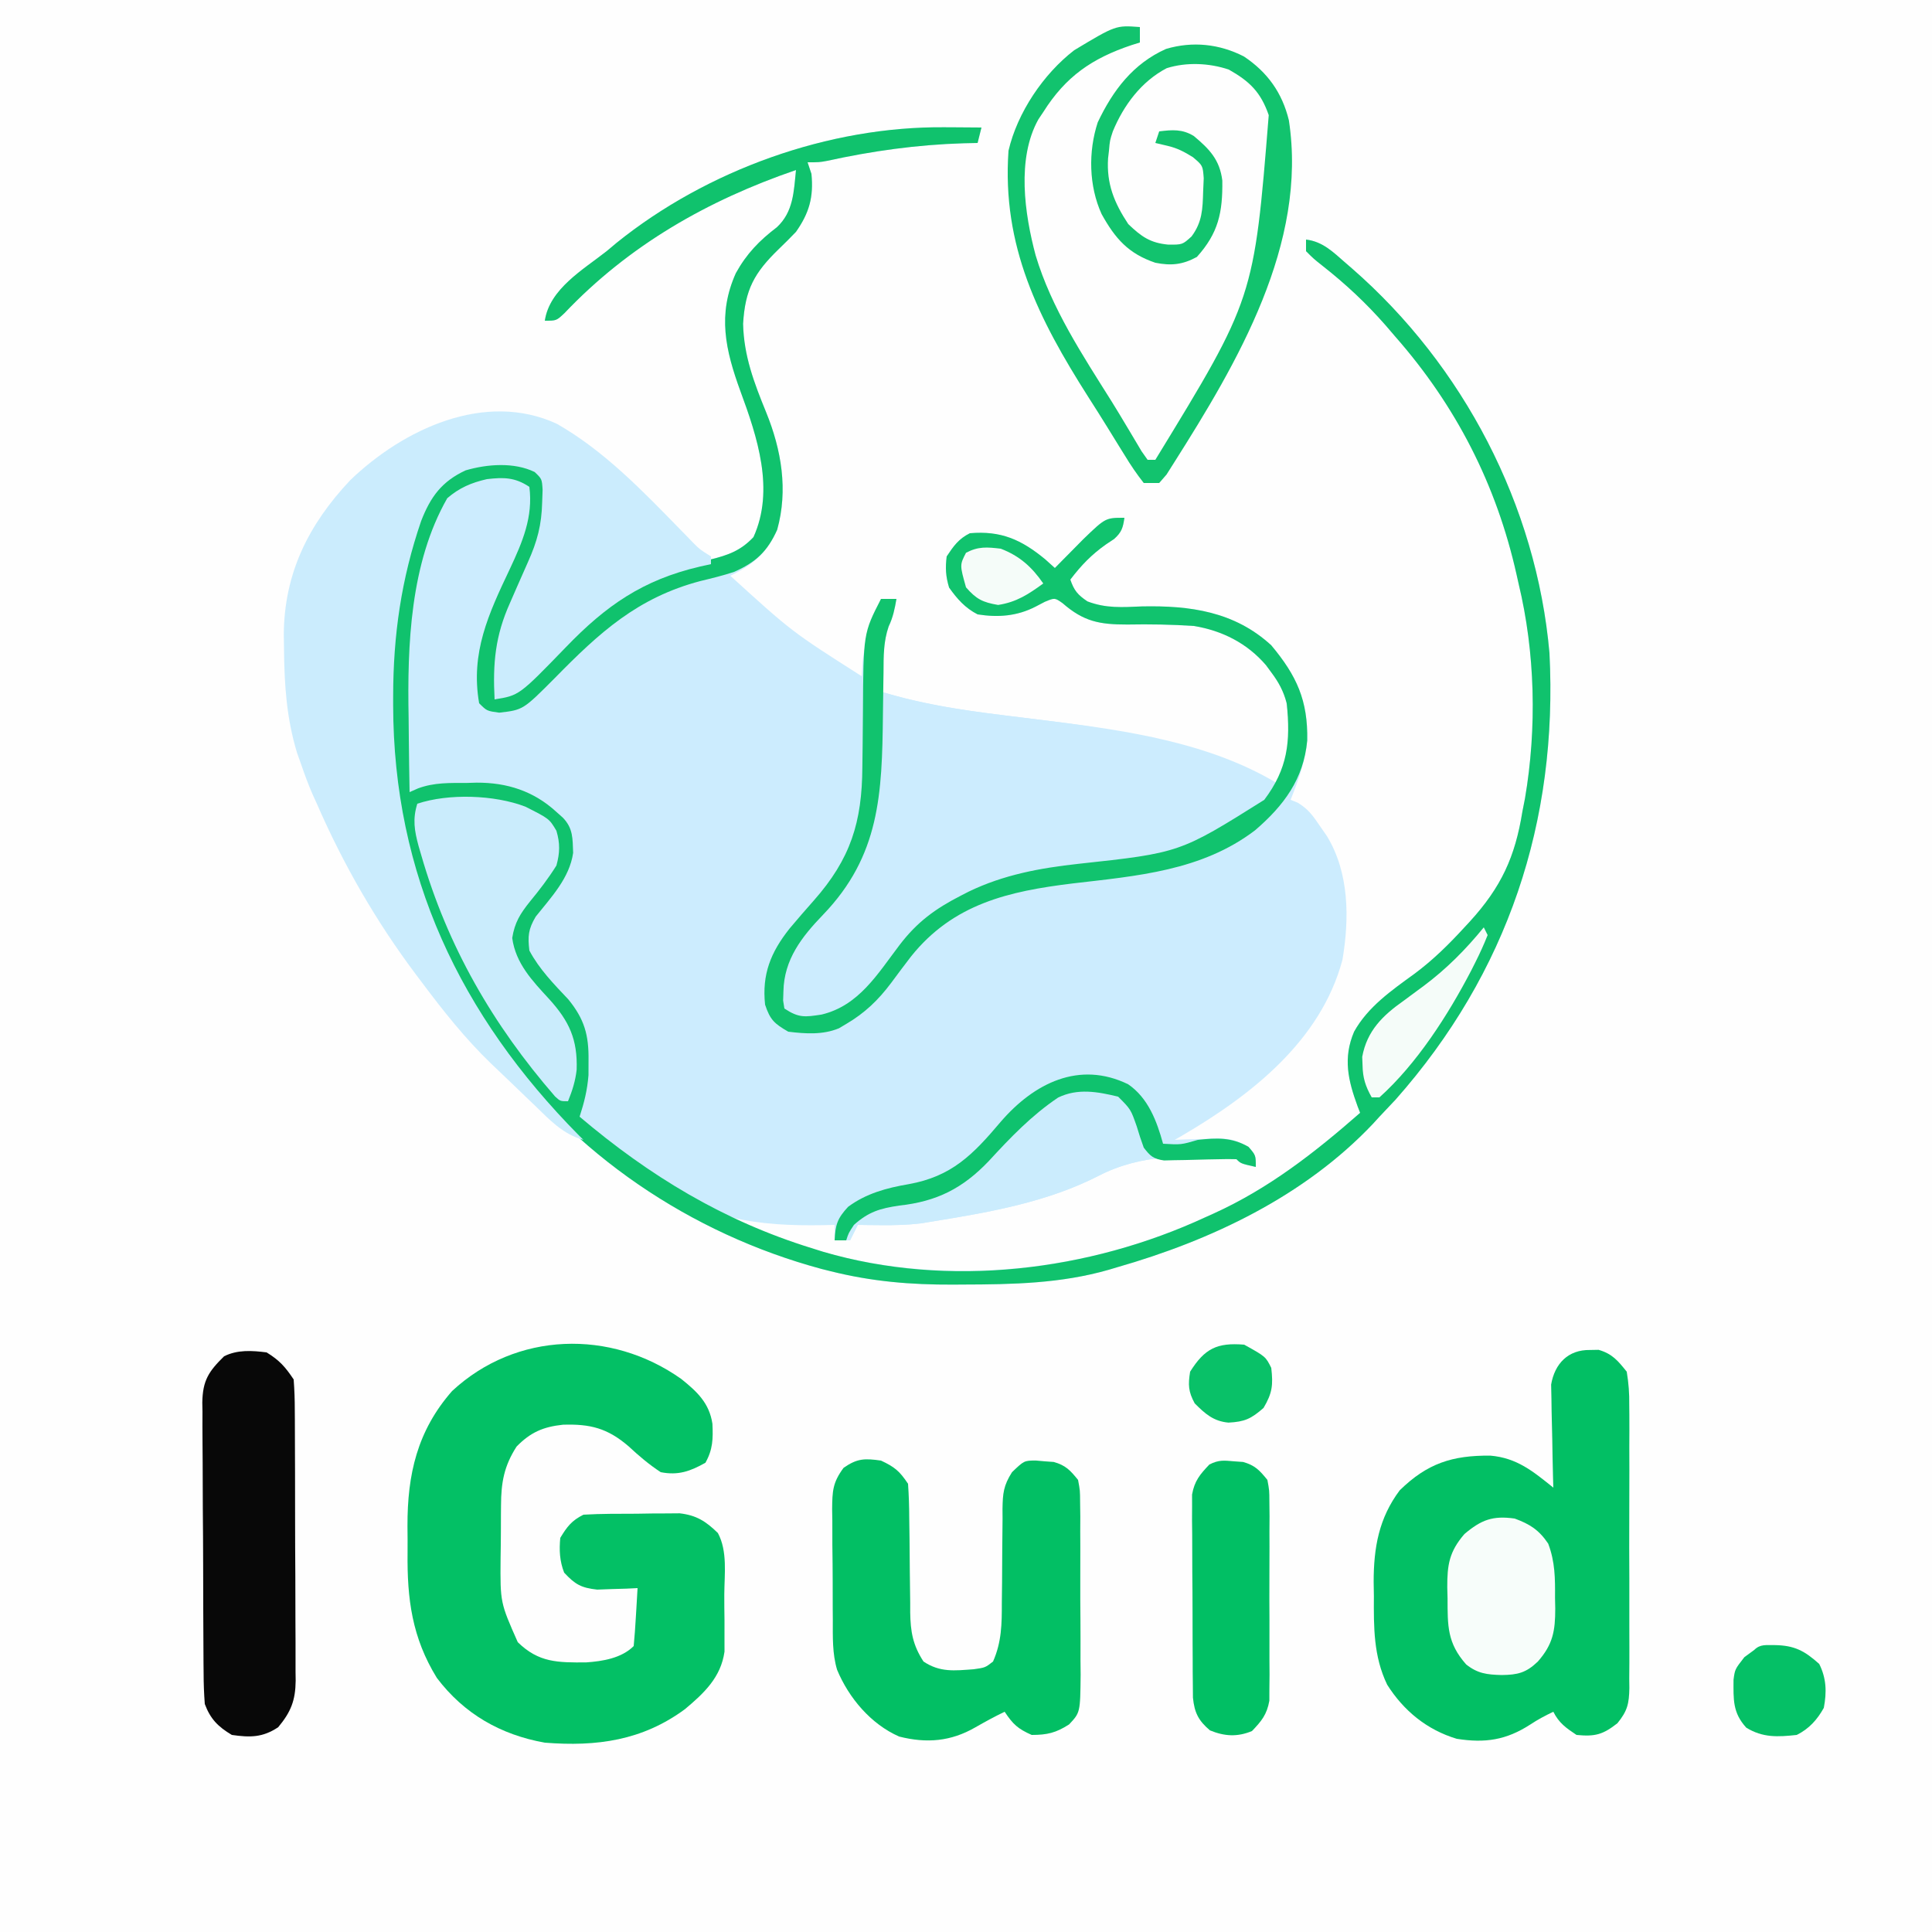 <?xml version="1.0" encoding="UTF-8"?>
<svg version="1.1" xmlns="http://www.w3.org/2000/svg" width="500" height="500">
<rect width="100%" height="100%" fill="#808080" stroke="none"/>
<path d="M0 0 C165 0 330 0 500 0 C500 165 500 330 500 500 C335 500 170 500 0 500 C0 335 0 170 0 0 Z " fill="#FEFEFE" transform="translate(0,0)"/>
<path d="M0 0 C1.377 0.007 1.377 0.007 2.781 0.014 C5.021 0.025 7.26 0.042 9.5 0.062 C9.17 1.383 8.84 2.703 8.5 4.062 C6.7 4.101 6.7 4.101 4.863 4.141 C-7.249 4.515 -18.716 6.122 -30.549 8.711 C-32.5 9.062 -32.5 9.062 -35.5 9.062 C-35.005 10.547 -35.005 10.547 -34.5 12.062 C-33.909 18.094 -35.077 22.178 -38.5 27.062 C-39.966 28.596 -41.469 30.094 -43 31.562 C-49.292 37.678 -51.673 41.994 -52.188 50.875 C-51.996 59.163 -49.34 66.142 -46.227 73.75 C-42.263 83.477 -40.534 93.84 -43.34 104.148 C-46.012 110.14 -49.613 113.287 -55.5 116.062 C-39.565 130.56 -39.565 130.56 -21.5 142.062 C-21.418 140.804 -21.335 139.546 -21.25 138.25 C-20.637 132.504 -18.643 127.394 -16.5 122.062 C-15.18 122.062 -13.86 122.062 -12.5 122.062 C-12.942 124.639 -13.422 126.89 -14.5 129.281 C-15.727 132.693 -15.922 135.76 -16.125 139.375 C-16.237 141.256 -16.237 141.256 -16.352 143.176 C-16.425 144.605 -16.425 144.605 -16.5 146.062 C-6.196 149.202 4.137 150.807 14.812 152.125 C15.493 152.21 16.173 152.294 16.875 152.382 C20.224 152.799 23.575 153.212 26.925 153.623 C47.091 156.102 68.892 159.309 86.5 170.062 C89.279 162.769 89.873 154.193 87.848 146.625 C86.908 144.56 85.863 142.874 84.5 141.062 C83.823 140.142 83.823 140.142 83.133 139.203 C78.26 133.531 71.839 130.281 64.5 129.062 C58.751 128.676 52.994 128.584 47.233 128.69 C40.082 128.693 35.955 127.936 30.491 123.16 C28.467 121.739 28.467 121.739 25.888 122.815 C24.706 123.432 24.706 123.432 23.5 124.062 C18.688 126.537 13.802 126.902 8.5 126.062 C5.28 124.41 3.219 122.075 1.125 119.125 C0.247 116.227 0.131 114.078 0.5 111.062 C2.3 108.363 3.584 106.521 6.5 105.062 C14.565 104.367 19.811 106.713 26 111.812 C26.825 112.555 27.65 113.297 28.5 114.062 C29.175 113.375 29.851 112.688 30.547 111.98 C31.439 111.079 32.331 110.178 33.25 109.25 C34.132 108.357 35.013 107.463 35.922 106.543 C41.618 101.062 41.618 101.062 46.5 101.062 C46.125 103.635 45.798 104.797 43.828 106.555 C43.142 107.011 42.457 107.467 41.75 107.938 C37.949 110.618 35.312 113.372 32.5 117.062 C33.483 119.914 34.402 120.996 36.926 122.703 C41.771 124.546 45.942 124.217 51.062 124 C63.458 123.753 74.958 125.301 84.5 134.062 C91.083 141.934 93.953 148.277 93.836 158.547 C93.31 164.046 91.558 168.964 89.5 174.062 C90.085 174.293 90.67 174.524 91.273 174.762 C94.067 176.394 95.31 178.208 97.125 180.875 C97.715 181.727 98.306 182.579 98.914 183.457 C104.69 192.946 104.739 204.757 102.922 215.473 C97.308 236.474 79.262 250.528 61.301 261.031 C60.707 261.372 60.112 261.712 59.5 262.062 C60.597 262.016 61.694 261.97 62.824 261.922 C64.279 261.884 65.733 261.848 67.188 261.812 C67.909 261.779 68.63 261.745 69.373 261.711 C73.255 261.64 75.107 261.825 78.52 263.891 C80.5 266.062 80.5 266.062 80.5 269.062 C76.625 268.188 76.625 268.188 75.5 267.062 C63.149 265.883 51.016 265.585 39.852 271.344 C26.725 278.076 11.931 280.728 -2.5 283.062 C-3.714 283.261 -4.929 283.46 -6.18 283.664 C-9.634 284.079 -12.96 284.161 -16.438 284.125 C-17.581 284.116 -18.724 284.107 -19.902 284.098 C-20.76 284.086 -21.617 284.074 -22.5 284.062 C-23.16 285.382 -23.82 286.702 -24.5 288.062 C-25.82 288.062 -27.14 288.062 -28.5 288.062 C-28.5 286.743 -28.5 285.423 -28.5 284.062 C-29.527 284.086 -30.555 284.109 -31.613 284.133 C-39.814 284.26 -47.467 283.969 -55.5 282.062 C-47.96 285.59 -40.455 288.566 -32.438 290.812 C-31.744 291.011 -31.05 291.209 -30.334 291.413 C1.943 300.116 37.432 296.001 67.5 282.062 C68.489 281.618 68.489 281.618 69.498 281.164 C83.863 274.662 95.736 265.363 107.5 255.062 C107.283 254.506 107.067 253.949 106.844 253.375 C104.392 246.656 103.021 240.926 105.938 234.062 C109.501 227.641 115.662 223.363 121.5 219.125 C126.328 215.554 130.447 211.485 134.5 207.062 C135.196 206.312 135.196 206.312 135.906 205.546 C143.999 196.66 147.61 188.864 149.5 177.062 C149.72 175.941 149.941 174.82 150.168 173.664 C153.266 155.493 152.825 135.972 148.5 118.062 C148.334 117.316 148.167 116.57 147.996 115.801 C142.788 92.495 132.293 71.999 116.5 54.062 C115.709 53.138 114.917 52.214 114.102 51.262 C109.063 45.516 103.76 40.56 97.75 35.84 C95.5 34.062 95.5 34.062 93.5 32.062 C93.5 31.073 93.5 30.082 93.5 29.062 C97.815 29.564 100.544 32.318 103.688 35.062 C104.264 35.561 104.841 36.059 105.435 36.573 C134.193 61.657 153.131 97.881 156.5 136.062 C158.725 179.67 145.68 218.843 116.688 251.625 C115.3 253.112 113.905 254.592 112.5 256.062 C111.955 256.659 111.409 257.256 110.848 257.871 C93.126 276.633 68.947 288.075 44.5 295.062 C43.829 295.263 43.157 295.464 42.465 295.671 C30.026 299.245 17.528 299.469 4.688 299.5 C3.436 299.509 3.436 299.509 2.16 299.518 C-8.78 299.57 -18.866 298.724 -29.5 296.062 C-30.294 295.864 -31.087 295.665 -31.905 295.461 C-65.808 286.315 -96.195 265.757 -116.5 237.062 C-116.899 236.501 -117.298 235.939 -117.709 235.361 C-124.161 226.145 -128.98 216.34 -133.5 206.062 C-134.117 204.707 -134.117 204.707 -134.746 203.324 C-141.944 186.661 -143.871 168.26 -143.816 150.283 C-143.813 148.129 -143.836 145.976 -143.861 143.822 C-143.922 130.635 -141.918 118.028 -137.688 105.5 C-137.465 104.772 -137.243 104.045 -137.014 103.295 C-134.836 96.725 -131.318 91.845 -125.438 88.125 C-120.152 86.233 -113.984 86.181 -108.5 87.062 C-105.376 88.922 -103.809 89.979 -102.801 93.516 C-102.853 105.903 -108.246 116.838 -113.52 127.828 C-115.473 132.281 -115.748 136.467 -116.062 141.312 C-116.146 142.576 -116.23 143.839 -116.316 145.141 C-116.377 146.105 -116.438 147.069 -116.5 148.062 C-110.265 144.514 -105.123 140.025 -99.938 135.125 C-99.281 134.505 -98.624 133.886 -97.948 133.248 C-95.344 130.782 -92.752 128.307 -90.18 125.809 C-81.793 117.966 -71.709 114.482 -60.731 111.886 C-56.146 110.753 -52.833 109.613 -49.5 106.062 C-43.955 93.831 -48.507 80.151 -52.879 68.305 C-56.768 57.639 -58.871 48.469 -54.062 37.75 C-51.291 32.737 -47.994 29.331 -43.453 25.879 C-39.148 21.875 -39.065 16.615 -38.5 11.062 C-61.358 18.908 -81.681 30.476 -98.438 48.125 C-100.5 50.062 -100.5 50.062 -103.5 50.062 C-102.279 41.819 -93.539 36.827 -87.5 32.062 C-86.649 31.35 -85.798 30.637 -84.922 29.902 C-61.532 11.061 -30.011 -0.284 0 0 Z " fill="#CCECFE" transform="translate(244.5,32.938)"/>
<path d="M0 0 C1.377 0.007 1.377 0.007 2.781 0.014 C5.021 0.025 7.26 0.042 9.5 0.062 C9.17 1.383 8.84 2.703 8.5 4.062 C6.7 4.101 6.7 4.101 4.863 4.141 C-7.249 4.515 -18.716 6.122 -30.549 8.711 C-32.5 9.062 -32.5 9.062 -35.5 9.062 C-35.005 10.547 -35.005 10.547 -34.5 12.062 C-33.909 18.094 -35.077 22.178 -38.5 27.062 C-39.966 28.596 -41.469 30.094 -43 31.562 C-49.292 37.678 -51.673 41.994 -52.188 50.875 C-51.996 59.163 -49.34 66.142 -46.227 73.75 C-42.266 83.47 -40.49 93.893 -43.375 104.184 C-45.904 109.782 -48.851 112.553 -54.5 115.062 C-57.382 116.014 -60.301 116.727 -63.25 117.438 C-79.503 121.732 -89.368 130.77 -100.875 142.5 C-109.131 150.791 -109.131 150.791 -115.312 151.5 C-118.5 151.062 -118.5 151.062 -120.5 149.062 C-122.765 135.975 -118.074 125.95 -112.573 114.352 C-109.285 107.336 -106.504 100.885 -107.5 93.062 C-111.253 90.56 -114.16 90.567 -118.5 91.062 C-122.529 91.995 -125.605 93.292 -128.75 96 C-138.358 112.814 -139.108 133.993 -138.75 152.812 C-138.73 154.697 -138.712 156.581 -138.695 158.465 C-138.652 162.998 -138.583 167.53 -138.5 172.062 C-137.769 171.739 -137.038 171.416 -136.284 171.083 C-132.1 169.549 -128.166 169.694 -123.75 169.688 C-122.894 169.663 -122.038 169.639 -121.156 169.613 C-113.283 169.577 -106.39 171.779 -100.5 177.188 C-99.943 177.685 -99.386 178.183 -98.812 178.695 C-96.154 181.464 -96.318 184.075 -96.172 187.797 C-97.117 194.323 -101.884 199.301 -105.855 204.281 C-107.782 207.539 -107.937 209.339 -107.5 213.062 C-104.905 217.929 -101.174 221.723 -97.402 225.719 C-93.243 230.843 -92.1 234.932 -92.188 241.5 C-92.191 242.757 -92.195 244.014 -92.199 245.309 C-92.513 249.221 -93.297 252.347 -94.5 256.062 C-76.411 271.396 -57.208 283.031 -34.5 290.062 C-33.495 290.378 -32.489 290.694 -31.453 291.02 C0.865 300.5 37.304 296.06 67.5 282.062 C68.489 281.618 68.489 281.618 69.498 281.164 C83.863 274.662 95.736 265.363 107.5 255.062 C107.283 254.506 107.067 253.949 106.844 253.375 C104.392 246.656 103.021 240.926 105.938 234.062 C109.501 227.641 115.662 223.363 121.5 219.125 C126.328 215.554 130.447 211.485 134.5 207.062 C135.196 206.312 135.196 206.312 135.906 205.546 C143.999 196.66 147.61 188.864 149.5 177.062 C149.72 175.941 149.941 174.82 150.168 173.664 C153.266 155.493 152.825 135.972 148.5 118.062 C148.334 117.316 148.167 116.57 147.996 115.801 C142.788 92.495 132.293 71.999 116.5 54.062 C115.709 53.138 114.917 52.214 114.102 51.262 C109.063 45.516 103.76 40.56 97.75 35.84 C95.5 34.062 95.5 34.062 93.5 32.062 C93.5 31.073 93.5 30.082 93.5 29.062 C97.815 29.564 100.544 32.318 103.688 35.062 C104.264 35.561 104.841 36.059 105.435 36.573 C134.193 61.657 153.131 97.881 156.5 136.062 C158.725 179.67 145.68 218.843 116.688 251.625 C115.3 253.112 113.905 254.592 112.5 256.062 C111.955 256.659 111.409 257.256 110.848 257.871 C93.126 276.633 68.947 288.075 44.5 295.062 C43.829 295.263 43.157 295.464 42.465 295.671 C30.026 299.245 17.528 299.469 4.688 299.5 C3.436 299.509 3.436 299.509 2.16 299.518 C-8.78 299.57 -18.866 298.724 -29.5 296.062 C-30.294 295.864 -31.087 295.665 -31.905 295.461 C-65.808 286.315 -96.195 265.757 -116.5 237.062 C-116.899 236.501 -117.298 235.939 -117.709 235.361 C-124.161 226.145 -128.98 216.34 -133.5 206.062 C-134.117 204.707 -134.117 204.707 -134.746 203.324 C-141.944 186.661 -143.871 168.26 -143.816 150.283 C-143.813 148.129 -143.836 145.976 -143.861 143.822 C-143.922 130.635 -141.918 118.028 -137.688 105.5 C-137.465 104.772 -137.243 104.045 -137.014 103.295 C-134.836 96.725 -131.318 91.845 -125.438 88.125 C-120.152 86.233 -113.984 86.181 -108.5 87.062 C-105.376 88.922 -103.809 89.979 -102.801 93.516 C-102.853 105.903 -108.246 116.838 -113.52 127.828 C-115.473 132.281 -115.748 136.467 -116.062 141.312 C-116.146 142.576 -116.23 143.839 -116.316 145.141 C-116.377 146.105 -116.438 147.069 -116.5 148.062 C-110.265 144.514 -105.123 140.025 -99.938 135.125 C-99.281 134.505 -98.624 133.886 -97.948 133.248 C-95.344 130.782 -92.752 128.307 -90.18 125.809 C-81.793 117.966 -71.709 114.482 -60.731 111.886 C-56.146 110.753 -52.833 109.613 -49.5 106.062 C-43.955 93.831 -48.507 80.151 -52.879 68.305 C-56.768 57.639 -58.871 48.469 -54.062 37.75 C-51.291 32.737 -47.994 29.331 -43.453 25.879 C-39.148 21.875 -39.065 16.615 -38.5 11.062 C-61.358 18.908 -81.681 30.476 -98.438 48.125 C-100.5 50.062 -100.5 50.062 -103.5 50.062 C-102.279 41.819 -93.539 36.827 -87.5 32.062 C-86.649 31.35 -85.798 30.637 -84.922 29.902 C-61.532 11.061 -30.011 -0.284 0 0 Z " fill="#10C26D" transform="translate(244.5,32.938)"/>
<path d="M0 0 C12.286 7.007 22.236 17.417 32.041 27.463 C32.926 28.369 32.926 28.369 33.828 29.293 C34.345 29.828 34.863 30.363 35.396 30.915 C37.03 32.537 37.03 32.537 39.875 34.312 C39.875 34.972 39.875 35.633 39.875 36.312 C38.931 36.52 37.988 36.728 37.016 36.941 C22.239 40.391 12.714 47.014 2.285 57.848 C-9.782 70.304 -9.782 70.304 -16.125 71.312 C-16.616 61.964 -15.962 54.84 -12.125 46.312 C-11.527 44.947 -10.931 43.581 -10.336 42.215 C-9.401 40.07 -8.461 37.927 -7.5 35.793 C-5.078 30.393 -3.952 26.162 -3.812 20.25 C-3.775 19.207 -3.738 18.164 -3.699 17.09 C-3.877 14.258 -3.877 14.258 -5.754 12.469 C-11.073 9.875 -18.028 10.408 -23.613 12.039 C-29.777 14.895 -32.687 18.862 -35.125 25.125 C-40.268 40.108 -42.362 54.681 -42.375 70.5 C-42.376 71.261 -42.376 72.021 -42.377 72.805 C-42.315 116.7 -25.005 153.122 5.688 184.145 C6.079 184.53 6.471 184.915 6.875 185.312 C1.464 183.805 -1.886 180.111 -5.812 176.312 C-6.524 175.633 -7.235 174.953 -7.968 174.252 C-9.385 172.893 -10.799 171.531 -12.21 170.165 C-13.798 168.628 -15.401 167.107 -17.008 165.59 C-23.792 159.056 -29.495 151.835 -35.125 144.312 C-35.553 143.745 -35.981 143.178 -36.422 142.593 C-46.769 128.807 -55.243 114.107 -62.125 98.312 C-62.513 97.457 -62.901 96.601 -63.301 95.719 C-64.355 93.277 -65.262 90.828 -66.125 88.312 C-66.684 86.737 -66.684 86.737 -67.254 85.129 C-69.989 76.122 -70.544 67.464 -70.625 58.062 C-70.643 56.891 -70.662 55.719 -70.681 54.512 C-70.569 38.64 -64.27 26.064 -53.527 14.625 C-39.75 1.363 -18.593 -8.606 0 0 Z " fill="#CBECFD" transform="translate(144.125,109.688)"/>
<path d="M0 0 C4.067 3.263 7.242 6.201 8.062 11.586 C8.246 15.493 8.182 18.243 6.25 21.688 C2.315 23.895 -0.791 25.011 -5.312 24.125 C-8.369 22.122 -10.963 19.91 -13.637 17.422 C-19.124 12.712 -23.576 11.62 -30.625 11.84 C-35.683 12.376 -39.002 13.779 -42.625 17.5 C-45.865 22.54 -46.629 26.805 -46.648 32.734 C-46.655 33.461 -46.662 34.187 -46.669 34.935 C-46.679 36.468 -46.683 38.001 -46.683 39.534 C-46.687 41.854 -46.724 44.172 -46.762 46.492 C-46.855 57.868 -46.855 57.868 -42.312 68.125 C-36.856 73.448 -31.938 73.396 -24.629 73.355 C-20.381 73.06 -15.468 72.281 -12.312 69.125 C-12.076 66.599 -11.891 64.094 -11.75 61.562 C-11.707 60.852 -11.664 60.141 -11.619 59.408 C-11.513 57.647 -11.412 55.886 -11.312 54.125 C-12.265 54.171 -13.218 54.218 -14.199 54.266 C-15.453 54.302 -16.708 54.338 -18 54.375 C-19.241 54.421 -20.483 54.468 -21.762 54.516 C-25.924 54.058 -27.478 53.164 -30.312 50.125 C-31.474 47.134 -31.619 44.311 -31.312 41.125 C-29.547 38.204 -28.354 36.646 -25.312 35.125 C-20.714 34.852 -16.106 34.893 -11.5 34.875 C-10.215 34.854 -8.931 34.834 -7.607 34.812 C-6.369 34.807 -5.131 34.802 -3.855 34.797 C-2.721 34.788 -1.587 34.778 -0.419 34.769 C3.937 35.268 6.371 36.843 9.473 39.864 C12.015 44.597 11.164 50.497 11.134 55.769 C11.125 57.986 11.154 60.201 11.186 62.418 C11.187 63.839 11.187 65.259 11.184 66.68 C11.185 67.963 11.187 69.247 11.189 70.57 C10.249 77.229 5.907 81.303 0.957 85.453 C-10.076 93.581 -21.874 95.19 -35.312 94.125 C-46.751 92.09 -56.199 86.686 -63.25 77.375 C-69.694 66.93 -70.967 56.908 -70.834 44.925 C-70.813 42.628 -70.834 40.333 -70.859 38.035 C-70.886 24.712 -68.345 13.427 -59.312 3.125 C-42.759 -12.267 -18.258 -12.94 0 0 Z " fill="#03C065" transform="translate(176.312,356.875)"/>
<path d="M0 0 C0.732 -0.013 1.464 -0.026 2.219 -0.039 C5.759 0.991 7.209 2.764 9.5 5.625 C9.995 8.669 10.186 11.152 10.147 14.191 C10.156 15.042 10.164 15.893 10.174 16.77 C10.195 19.577 10.181 22.381 10.164 25.188 C10.167 27.141 10.172 29.095 10.179 31.049 C10.186 35.141 10.175 39.233 10.152 43.325 C10.123 48.568 10.14 53.809 10.17 59.052 C10.188 63.086 10.182 67.119 10.169 71.153 C10.166 73.086 10.17 75.019 10.181 76.952 C10.194 79.655 10.175 82.356 10.147 85.059 C10.162 86.254 10.162 86.254 10.178 87.474 C10.1 91.553 9.691 93.389 7.085 96.598 C3.321 99.55 1.297 100.095 -3.5 99.625 C-6.2 97.825 -8.042 96.541 -9.5 93.625 C-11.576 94.617 -13.52 95.638 -15.438 96.914 C-21.688 100.963 -27.155 101.787 -34.5 100.625 C-42.198 98.303 -48.21 93.402 -52.5 86.625 C-56.052 79.239 -55.985 71.744 -55.938 63.688 C-55.957 62.476 -55.977 61.265 -55.998 60.018 C-55.993 51.158 -54.661 43.53 -49.25 36.312 C-42.113 29.338 -35.684 27.263 -25.801 27.34 C-18.904 27.936 -14.75 31.403 -9.5 35.625 C-9.526 34.742 -9.552 33.86 -9.579 32.95 C-9.665 29.661 -9.727 26.373 -9.775 23.082 C-9.8 21.661 -9.834 20.24 -9.877 18.82 C-9.938 16.771 -9.966 14.725 -9.988 12.676 C-10.014 11.445 -10.041 10.214 -10.068 8.947 C-9.14 3.519 -5.648 -0.099 0 0 Z " fill="#02BF64" transform="translate(411.5,349.375)"/>
<path d="M0 0 C0.91 0.266 1.82 0.532 2.757 0.806 C12.16 3.492 21.617 4.865 31.312 6.062 C31.993 6.147 32.673 6.232 33.375 6.319 C36.724 6.736 40.075 7.149 43.425 7.561 C55.552 9.051 67.188 11.119 79 14.312 C80.027 14.584 81.054 14.856 82.113 15.136 C89.333 17.179 95.561 20.162 102 24 C98.438 31.463 91.757 35.752 84.273 38.879 C73.553 42.551 62.462 44.147 51.25 45.5 C30.624 48.025 14.402 53.956 1.25 70.688 C-0.543 73.037 -2.287 75.404 -4 77.812 C-8.492 82.726 -13.455 84.67 -19.977 85.082 C-22 85 -22 85 -24.562 84.125 C-26.497 81.266 -26.482 79.039 -26.531 75.645 C-25.1 68.52 -20.846 63.249 -16.062 58 C-3.415 43.655 -1.047 31.927 -0.438 13 C-0.394 11.748 -0.351 10.497 -0.307 9.207 C-0.201 6.138 -0.099 3.069 0 0 Z " fill="#CCECFE" transform="translate(228,179)"/>
<path d="M0 0 C3.539 1.651 4.811 2.716 7 6 C7.206 8.972 7.301 11.859 7.309 14.832 C7.334 16.618 7.359 18.404 7.385 20.189 C7.413 23 7.437 25.811 7.456 28.622 C7.478 31.338 7.517 34.054 7.559 36.77 C7.559 37.604 7.559 38.439 7.559 39.299 C7.642 44.248 8.22 47.732 11 52 C15.275 54.85 18.99 54.368 24 54 C26.975 53.582 26.975 53.582 29 52 C31.235 46.931 31.28 42.268 31.273 36.84 C31.294 35.059 31.315 33.279 31.336 31.498 C31.359 28.711 31.375 25.924 31.381 23.137 C31.39 20.434 31.424 17.731 31.461 15.027 C31.456 14.197 31.451 13.367 31.446 12.511 C31.514 8.486 31.697 6.476 33.909 2.998 C37.037 0.009 37.037 0.009 40.023 -0.02 C40.799 0.049 41.575 0.117 42.375 0.188 C43.146 0.243 43.917 0.298 44.711 0.355 C47.804 1.226 48.981 2.514 51 5 C51.515 7.725 51.515 7.725 51.533 10.883 C51.549 12.067 51.565 13.252 51.581 14.473 C51.576 15.749 51.572 17.025 51.566 18.34 C51.573 19.654 51.579 20.968 51.585 22.322 C51.596 25.102 51.591 27.882 51.576 30.662 C51.559 34.218 51.583 37.772 51.618 41.328 C51.645 44.728 51.635 48.127 51.629 51.527 C51.642 52.801 51.655 54.075 51.669 55.388 C51.565 65.207 51.565 65.207 48.679 68.28 C45.299 70.45 43.016 71 39 71 C35.426 69.412 34.189 68.284 32 65 C29.394 66.251 26.881 67.624 24.375 69.062 C18.084 72.674 11.865 73.229 4.711 71.422 C-2.618 68.21 -8.329 61.432 -11.363 54.137 C-12.622 49.913 -12.468 45.587 -12.469 41.211 C-12.476 40.189 -12.484 39.168 -12.492 38.116 C-12.503 35.966 -12.505 33.816 -12.501 31.666 C-12.5 28.378 -12.542 25.092 -12.586 21.805 C-12.591 19.711 -12.594 17.617 -12.594 15.523 C-12.61 14.543 -12.627 13.563 -12.643 12.553 C-12.596 7.904 -12.518 5.698 -9.682 1.874 C-6.163 -0.585 -4.214 -0.602 0 0 Z " fill="#02BF64" transform="translate(228,378)"/>
<path d="M0 0 C3.336 2.058 4.826 3.739 7 7 C7.205 9.686 7.294 12.269 7.291 14.956 C7.301 16.171 7.301 16.171 7.311 17.411 C7.33 20.093 7.334 22.775 7.336 25.457 C7.342 27.322 7.349 29.186 7.356 31.051 C7.368 34.962 7.372 38.874 7.371 42.785 C7.37 47.792 7.398 52.799 7.432 57.806 C7.454 61.659 7.458 65.511 7.457 69.364 C7.46 71.21 7.469 73.055 7.484 74.901 C7.504 77.486 7.498 80.07 7.486 82.656 C7.497 83.415 7.508 84.174 7.52 84.956 C7.459 90.113 6.278 93.044 3 97 C-1.027 99.685 -4.268 99.682 -9 99 C-12.589 96.862 -14.538 94.881 -16 91 C-16.206 88.277 -16.304 85.654 -16.306 82.93 C-16.315 82.12 -16.323 81.31 -16.332 80.475 C-16.356 77.798 -16.364 75.122 -16.371 72.445 C-16.38 70.582 -16.389 68.719 -16.398 66.856 C-16.415 62.95 -16.423 59.045 -16.426 55.139 C-16.431 50.14 -16.469 45.141 -16.514 40.142 C-16.544 36.294 -16.551 32.445 -16.552 28.597 C-16.556 26.754 -16.569 24.911 -16.59 23.069 C-16.617 20.488 -16.612 17.909 -16.599 15.329 C-16.614 14.571 -16.629 13.813 -16.644 13.033 C-16.565 7.246 -14.973 4.903 -11 1 C-7.54 -0.73 -3.783 -0.484 0 0 Z " fill="#080808" transform="translate(69,350)"/>
<path d="M0 0 C-0.375 2.572 -0.702 3.734 -2.672 5.492 C-3.358 5.949 -4.043 6.405 -4.75 6.875 C-8.551 9.555 -11.188 12.309 -14 16 C-13.017 18.851 -12.098 19.933 -9.574 21.641 C-4.729 23.483 -0.558 23.154 4.562 22.938 C16.958 22.691 28.458 24.239 38 33 C44.622 40.919 47.507 47.303 47.309 57.648 C46.389 67.634 41.237 74.503 33.816 80.875 C20.004 91.398 3.231 92.682 -13.422 94.637 C-29.922 96.65 -44.334 99.889 -55.26 113.579 C-56.991 115.831 -58.693 118.102 -60.379 120.388 C-63.711 124.837 -67.213 128.189 -72 131 C-72.623 131.37 -73.245 131.74 -73.887 132.121 C-78.06 133.857 -82.578 133.544 -87 133 C-90.617 130.902 -91.683 129.951 -93 126 C-93.825 118.16 -91.565 112.499 -86.666 106.316 C-84.611 103.861 -82.509 101.451 -80.388 99.052 C-70.865 88.27 -67.894 78.771 -67.824 64.516 C-67.801 62.674 -67.777 60.833 -67.752 58.992 C-67.717 56.125 -67.688 53.257 -67.674 50.39 C-67.559 29.891 -67.559 29.891 -63 21 C-61.68 21 -60.36 21 -59 21 C-59.439 23.558 -59.885 25.762 -61.018 28.109 C-62.38 32.118 -62.317 35.863 -62.344 40.07 C-62.358 40.947 -62.373 41.824 -62.388 42.728 C-62.434 45.527 -62.469 48.326 -62.5 51.125 C-62.729 71.373 -63.264 87.45 -78.019 102.761 C-83.543 108.498 -88.087 114.329 -88.25 122.562 C-88.276 123.348 -88.302 124.133 -88.328 124.941 C-88.22 125.621 -88.112 126.3 -88 127 C-84.269 129.487 -82.669 129.219 -78.387 128.57 C-68.706 126.257 -63.905 118.071 -58.212 110.59 C-53.628 104.576 -48.937 101.175 -42.25 97.75 C-41.607 97.42 -40.963 97.09 -40.3 96.75 C-31.256 92.377 -21.85 90.653 -11.938 89.562 C14.347 86.715 14.347 86.715 36.188 73 C42.246 64.953 43.019 58.009 42 48 C41.157 44.869 39.943 42.582 38 40 C37.549 39.386 37.098 38.773 36.633 38.141 C31.76 32.468 25.339 29.219 18 28 C12.251 27.614 6.494 27.521 0.733 27.627 C-6.418 27.631 -10.545 26.874 -16.009 22.097 C-18.033 20.676 -18.033 20.676 -20.612 21.752 C-21.4 22.164 -22.188 22.576 -23 23 C-27.812 25.475 -32.698 25.84 -38 25 C-41.22 23.347 -43.281 21.013 -45.375 18.062 C-46.253 15.165 -46.369 13.016 -46 10 C-44.2 7.3 -42.916 5.458 -40 4 C-31.935 3.305 -26.689 5.651 -20.5 10.75 C-19.675 11.492 -18.85 12.235 -18 13 C-17.325 12.313 -16.649 11.626 -15.953 10.918 C-14.615 9.566 -14.615 9.566 -13.25 8.188 C-12.368 7.294 -11.487 6.401 -10.578 5.48 C-4.882 0 -4.882 0 0 0 Z " fill="#11C36E" transform="translate(291,134)"/>
<path d="M0 0 C6.208 3.131 6.208 3.131 8.062 6.25 C9.027 9.506 8.967 11.976 8.062 15.25 C5.969 18.593 3.734 21.506 1.227 24.551 C-1.319 27.726 -2.738 29.993 -3.375 34 C-2.491 40.569 1.815 45.069 6.188 49.812 C11.379 55.543 13.556 60.243 13.301 68.094 C12.98 70.993 12.166 73.559 11.062 76.25 C9.062 76.25 9.062 76.25 7.723 75.027 C-8.395 56.467 -20.129 36.16 -26.938 12.5 C-27.268 11.374 -27.268 11.374 -27.604 10.226 C-28.688 6.235 -29.193 3.236 -27.938 -0.75 C-19.812 -3.458 -7.95 -3.044 0 0 Z " fill="#CAECFC" transform="translate(135.938,208.75)"/>
<path d="M0 0 C5.186 3.543 7.432 9.525 9.047 15.398 C13.697 15.668 13.697 15.668 18.047 14.398 C22.964 13.868 26.832 13.694 31.172 16.211 C33.047 18.398 33.047 18.398 33.047 21.398 C29.172 20.523 29.172 20.523 28.047 19.398 C15.696 18.219 3.563 17.921 -7.602 23.68 C-20.728 30.411 -35.522 33.064 -49.953 35.398 C-51.775 35.696 -51.775 35.696 -53.633 36 C-57.087 36.415 -60.413 36.497 -63.891 36.461 C-65.034 36.452 -66.177 36.443 -67.355 36.434 C-68.213 36.422 -69.07 36.41 -69.953 36.398 C-70.613 37.718 -71.273 39.038 -71.953 40.398 C-73.273 40.398 -74.593 40.398 -75.953 40.398 C-75.765 36.357 -75.248 34.716 -72.453 31.711 C-67.792 28.262 -62.494 26.832 -56.836 25.867 C-45.635 23.864 -40.172 18.234 -33.016 9.773 C-24.324 -0.337 -12.619 -6.135 0 0 Z " fill="#CBECFD" transform="translate(291.953,280.602)"/>
<path d="M0 0 C0 1.32 0 2.64 0 4 C-1.052 4.329 -1.052 4.329 -2.125 4.664 C-12.382 8.092 -19.207 12.797 -25 22 C-25.415 22.62 -25.83 23.24 -26.258 23.879 C-31.927 34.009 -29.85 48.333 -26.971 59.104 C-22.871 72.774 -14.844 84.888 -7.321 96.875 C-6.054 98.913 -4.816 100.965 -3.59 103.027 C-3.224 103.639 -2.858 104.25 -2.48 104.88 C-1.503 106.515 -0.531 108.152 0.441 109.789 C0.956 110.519 1.47 111.248 2 112 C2.66 112 3.32 112 4 112 C29.53 70.241 29.53 70.241 33.348 22.797 C31.274 16.852 28.444 14.069 23 11 C17.92 9.307 12.089 9.031 6.934 10.648 C0.367 14.086 -4.214 20.255 -7 27 C-7.77 29.345 -7.77 29.345 -8 32 C-8.076 32.647 -8.152 33.294 -8.23 33.961 C-8.66 40.579 -6.632 45.512 -3 51 C0.407 54.249 2.678 55.878 7.375 56.312 C11.014 56.325 11.014 56.325 13.375 54.188 C16.15 50.452 16.241 47.099 16.375 42.562 C16.424 41.429 16.473 40.296 16.523 39.129 C16.28 35.841 16.28 35.841 13.715 33.668 C11.446 32.274 9.747 31.352 7.188 30.75 C6.136 30.503 5.084 30.255 4 30 C4.495 28.515 4.495 28.515 5 27 C8.386 26.585 10.97 26.37 13.953 28.195 C18 31.579 20.672 34.333 21.336 39.734 C21.443 48.012 20.323 53.307 14.75 59.5 C11.046 61.52 8.059 61.808 4 61 C-2.978 58.646 -6.393 54.735 -9.906 48.402 C-13.225 41.114 -13.381 32.218 -10.906 24.66 C-6.983 16.385 -1.757 9.47 6.77 5.66 C13.647 3.625 20.579 4.362 26.93 7.617 C33.032 11.693 36.833 17.014 38.562 24.137 C43.449 56.118 25.235 86.855 8.812 112.789 C8.18 113.789 7.547 114.789 6.895 115.819 C6.269 116.539 5.644 117.258 5 118 C3.68 118 2.36 118 1 118 C-0.858 115.633 -2.39 113.375 -3.938 110.812 C-4.408 110.057 -4.878 109.302 -5.362 108.524 C-6.381 106.885 -7.393 105.243 -8.4 103.597 C-10.028 100.955 -11.691 98.337 -13.363 95.723 C-26.241 75.474 -35.734 56.673 -34 32 C-31.715 22.154 -24.989 12.168 -17 6 C-6.238 -0.468 -6.238 -0.468 0 0 Z " fill="#12C36E" transform="translate(295,7)"/>
<path d="M0 0 C0.771 0.055 1.542 0.111 2.336 0.168 C5.429 1.039 6.607 2.326 8.625 4.812 C9.133 7.538 9.133 7.538 9.143 10.695 C9.155 11.88 9.168 13.065 9.181 14.285 C9.173 15.561 9.165 16.838 9.156 18.152 C9.16 19.467 9.164 20.781 9.168 22.135 C9.174 24.915 9.165 27.694 9.146 30.474 C9.124 34.03 9.137 37.584 9.161 41.14 C9.179 44.54 9.166 47.94 9.156 51.34 C9.164 52.614 9.172 53.888 9.181 55.201 C9.168 56.389 9.156 57.577 9.143 58.801 C9.138 60.365 9.138 60.365 9.133 61.96 C8.497 65.533 7.115 67.222 4.625 69.812 C0.827 71.383 -2.499 71.174 -6.25 69.625 C-9.224 67.089 -10.248 65.067 -10.642 61.163 C-10.65 60.157 -10.658 59.15 -10.666 58.114 C-10.678 56.969 -10.691 55.824 -10.704 54.645 C-10.706 53.412 -10.709 52.18 -10.711 50.91 C-10.718 49.64 -10.724 48.37 -10.731 47.062 C-10.741 44.376 -10.747 41.691 -10.746 39.005 C-10.745 35.571 -10.773 32.137 -10.807 28.703 C-10.835 25.418 -10.834 22.133 -10.836 18.848 C-10.85 17.617 -10.865 16.387 -10.879 15.119 C-10.873 13.971 -10.867 12.824 -10.861 11.641 C-10.864 10.634 -10.867 9.626 -10.869 8.589 C-10.241 5.061 -8.822 3.38 -6.375 0.812 C-3.952 -0.399 -2.679 -0.236 0 0 Z " fill="#01BF64" transform="translate(319.375,378.188)"/>
<path d="M0 0 C3.951 1.45 6.304 2.964 8.676 6.492 C10.467 11.237 10.476 15.471 10.438 20.5 C10.467 21.886 10.467 21.886 10.498 23.301 C10.494 29.036 9.931 32.524 6 37 C2.975 39.914 0.794 40.453 -3.375 40.5 C-7.139 40.399 -9.592 40.127 -12.562 37.75 C-17.468 32.216 -17.365 27.771 -17.375 20.625 C-17.399 19.692 -17.424 18.758 -17.449 17.797 C-17.474 12.006 -16.941 8.549 -13 4 C-8.639 0.317 -5.686 -0.798 0 0 Z " fill="#F7FDFA" transform="translate(392,393)"/>
<path d="M0 0 C5.186 3.543 7.432 9.525 9.047 15.398 C13.697 15.668 13.697 15.668 18.047 14.398 C22.964 13.868 26.832 13.694 31.172 16.211 C33.047 18.398 33.047 18.398 33.047 21.398 C29.172 20.523 29.172 20.523 28.047 19.398 C26.519 19.348 24.989 19.363 23.461 19.406 C22.53 19.423 21.6 19.44 20.641 19.457 C18.669 19.501 16.698 19.553 14.727 19.613 C13.793 19.627 12.86 19.642 11.898 19.656 C10.612 19.689 10.612 19.689 9.299 19.723 C6.536 19.325 5.72 18.59 4.047 16.398 C3.379 14.587 2.779 12.75 2.234 10.898 C0.689 6.489 0.689 6.489 -2.578 3.211 C-7.891 1.932 -13.012 0.974 -18.114 3.445 C-25.039 8.112 -30.482 13.818 -36.115 19.941 C-42.826 26.95 -49.504 30.338 -59.203 31.398 C-64.213 32.133 -67.17 33.014 -70.953 36.398 C-72.342 38.499 -72.342 38.499 -72.953 40.398 C-73.943 40.398 -74.933 40.398 -75.953 40.398 C-75.765 36.357 -75.248 34.716 -72.453 31.711 C-67.792 28.262 -62.494 26.832 -56.836 25.867 C-45.635 23.864 -40.172 18.234 -33.016 9.773 C-24.324 -0.337 -12.619 -6.135 0 0 Z " fill="#0FC26E" transform="translate(291.953,280.602)"/>
<path d="M0 0 C5.129 0.065 7.767 1.472 11.562 4.875 C13.436 8.622 13.529 12.157 12.75 16.25 C11.031 19.319 8.943 21.654 5.75 23.25 C0.83 23.781 -3.023 24.001 -7.312 21.375 C-10.87 17.473 -10.633 14.078 -10.613 8.957 C-10.25 6.25 -10.25 6.25 -7.812 3.125 C-6.967 2.506 -6.121 1.887 -5.25 1.25 C-3.69 -0.31 -2.161 0.043 0 0 Z " fill="#05C066" transform="translate(459.25,425.75)"/>
<path d="M0 0 C0.33 0.66 0.66 1.32 1 2 C0.029 4.444 -1.005 6.721 -2.188 9.062 C-2.543 9.768 -2.898 10.473 -3.264 11.199 C-9.264 22.711 -17.297 35.268 -27 44 C-27.66 44 -28.32 44 -29 44 C-30.616 41.136 -31.317 38.976 -31.375 35.688 C-31.403 34.969 -31.432 34.251 -31.461 33.512 C-30.222 26.758 -26.155 22.807 -20.75 19 C-19.586 18.141 -18.423 17.281 -17.262 16.418 C-16.701 16.006 -16.141 15.594 -15.564 15.169 C-9.619 10.724 -4.684 5.738 0 0 Z " fill="#F5FCF9" transform="translate(384,240)"/>
<path d="M0 0 C5.538 3.077 5.538 3.077 7 6 C7.51 10.419 7.292 12.508 5 16.375 C1.755 19.214 0.116 19.951 -4.074 20.172 C-7.974 19.824 -10.142 17.858 -12.812 15.188 C-14.463 12.147 -14.547 10.421 -14 7 C-10.241 1 -7.018 -0.585 0 0 Z " fill="#09C168" transform="translate(322,348)"/>
<path d="M0 0 C4.891 1.899 7.996 4.674 11 9 C7.154 11.797 4.076 13.836 -0.688 14.562 C-4.692 13.883 -6.329 13.063 -9 10 C-10.625 4.211 -10.625 4.211 -9 1.062 C-5.822 -0.626 -3.551 -0.414 0 0 Z " fill="#F5FCF9" transform="translate(259,142)"/>
</svg>
